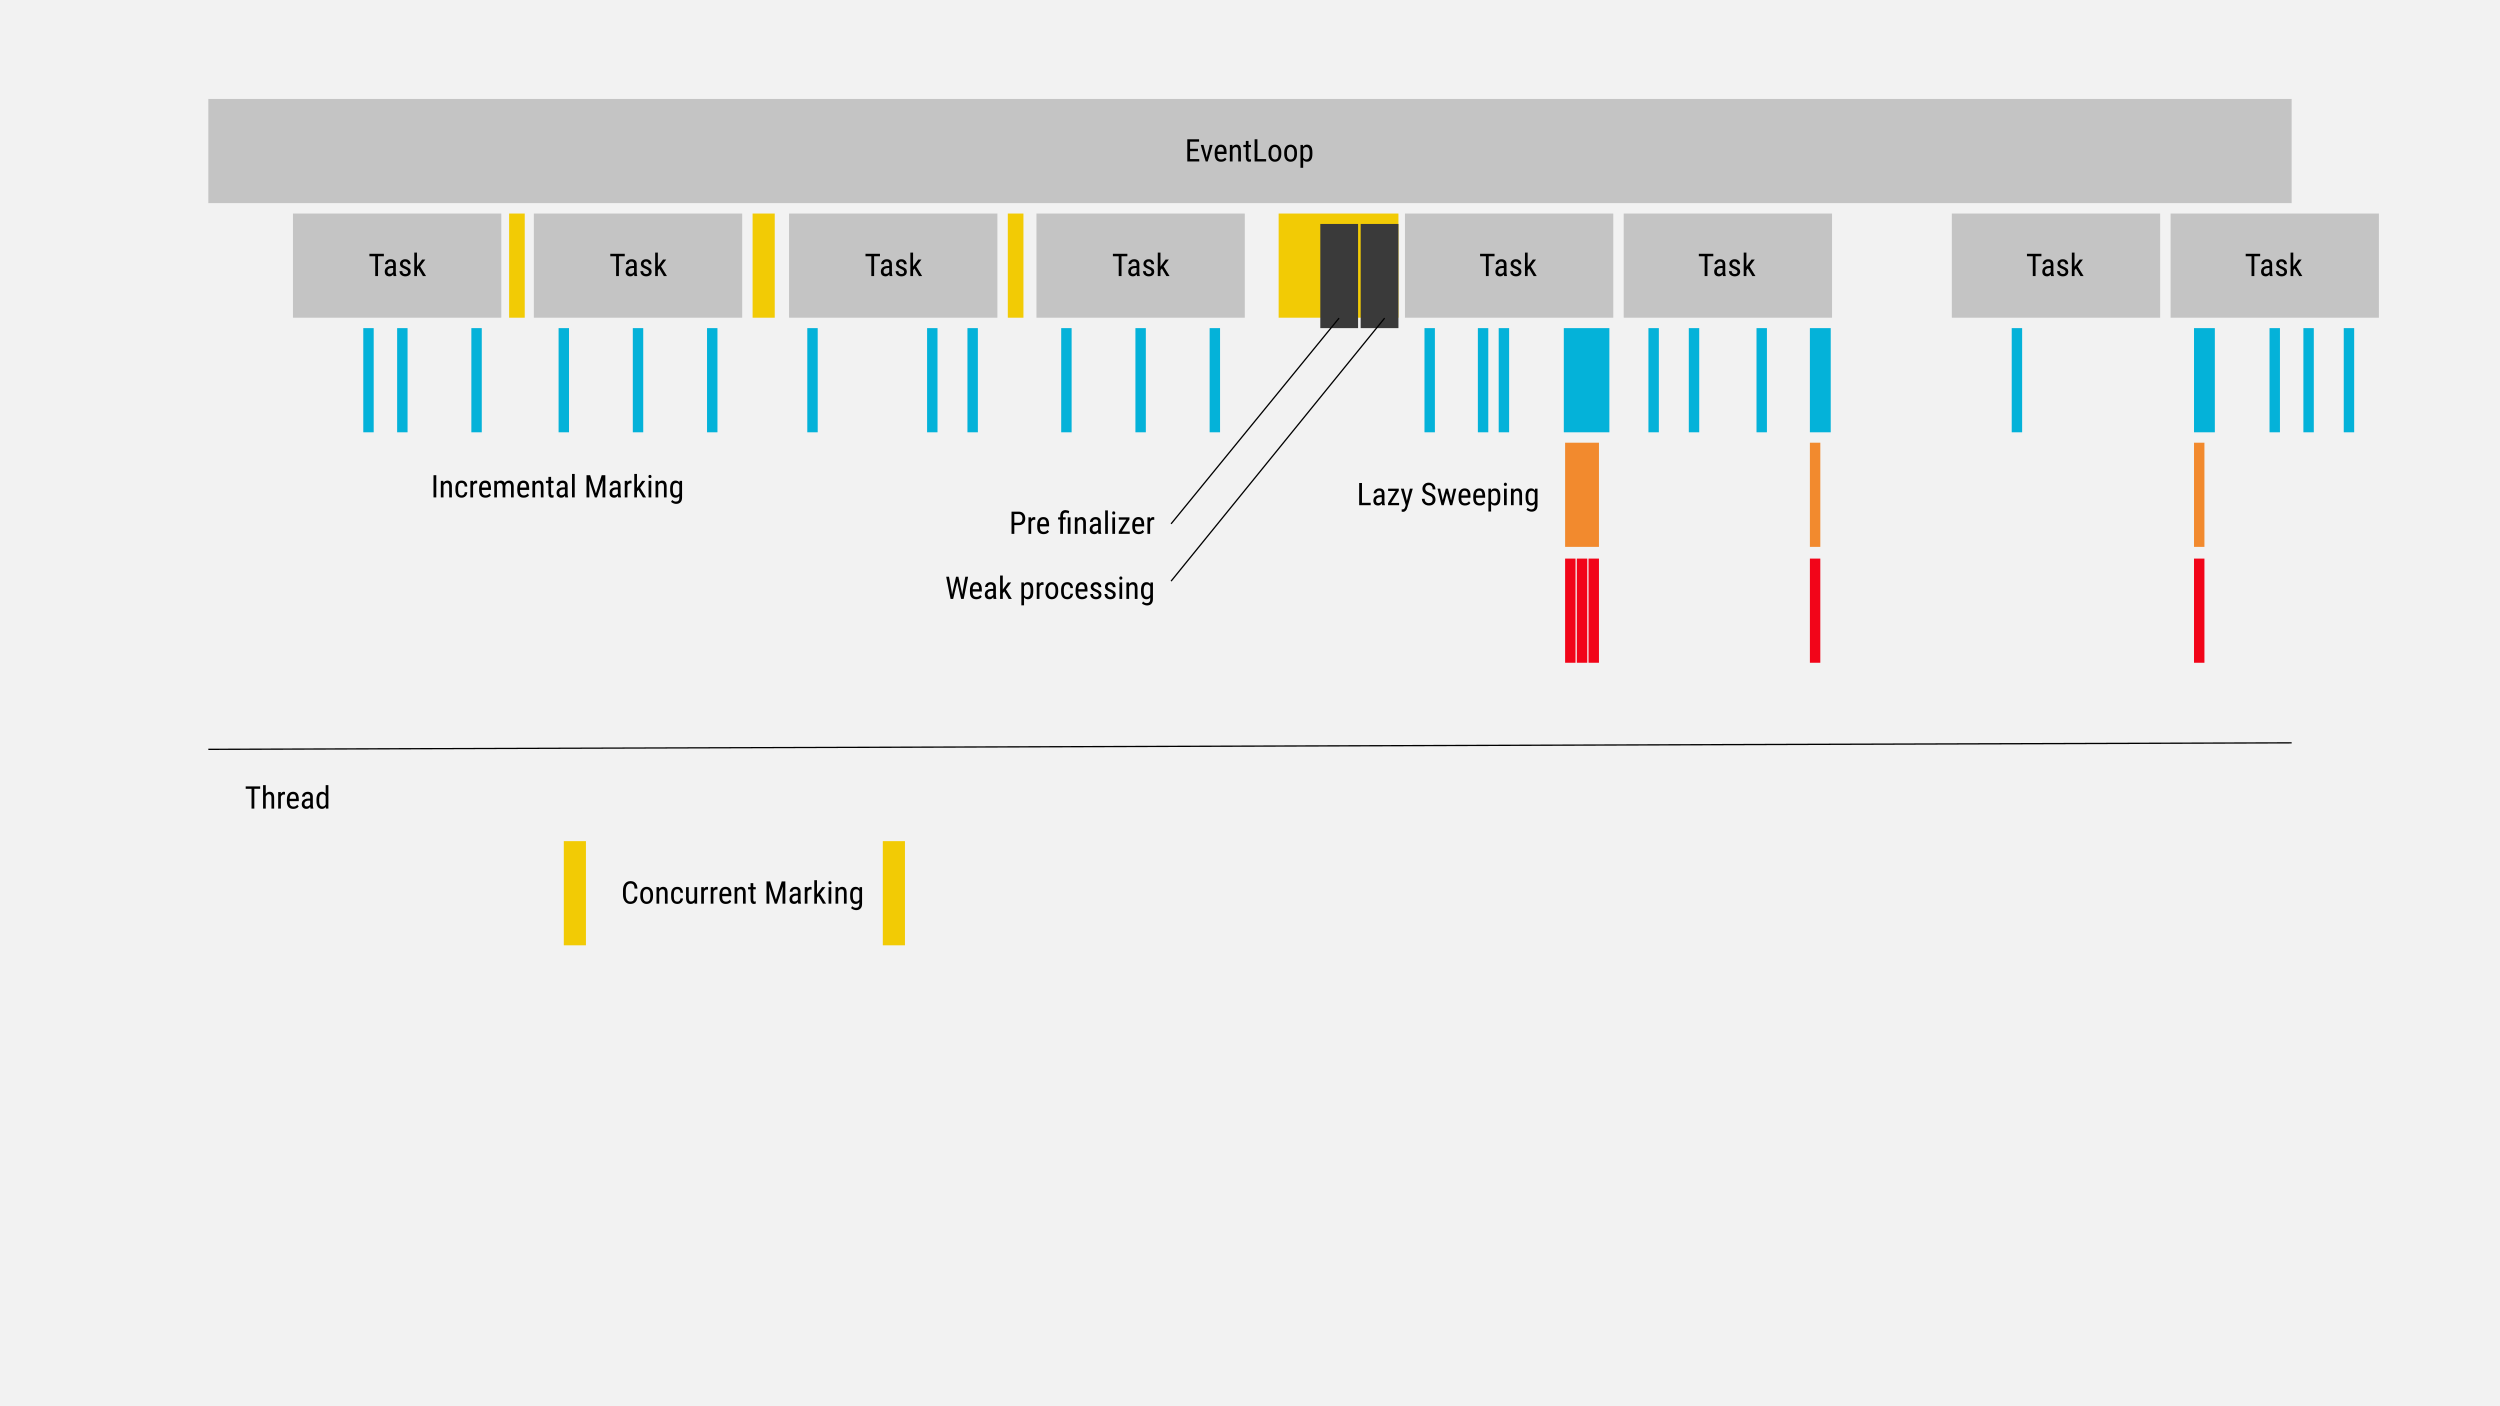 <svg width="1920" height="1080" viewBox="0 0 1920 1080" fill="none" xmlns="http://www.w3.org/2000/svg">
<rect width="1920" height="1080" fill="#F2F2F2"/>
<rect x="160" y="76" width="1600" height="80" fill="#C4C4C4"/>
<rect x="606" y="164" width="160" height="80" fill="#C4C4C4"/>
<rect x="225" y="164" width="160" height="80" fill="#C4C4C4"/>
<rect x="620" y="252" width="8" height="80" fill="#04B2D9"/>
<rect x="1202" y="429" width="8" height="80" fill="#F20519"/>
<rect x="815" y="252" width="8" height="80" fill="#04B2D9"/>
<rect x="429" y="252" width="8" height="80" fill="#04B2D9"/>
<rect x="279" y="252" width="8" height="80" fill="#04B2D9"/>
<rect x="1390" y="340" width="8" height="80" fill="#F28A2E"/>
<rect x="1685" y="340" width="8" height="80" fill="#F28A2E"/>
<rect x="1202" y="340" width="26" height="80" fill="#F28A2E"/>
<rect x="982" y="164" width="92" height="80" fill="#F2CB05"/>
<rect x="1014" y="172" width="29" height="80" fill="#3A3A3A"/>
<rect x="1045" y="172" width="29" height="80" fill="#3A3A3A"/>
<rect x="774" y="164" width="12" height="80" fill="#F2CB05"/>
<rect x="391" y="164" width="12" height="80" fill="#F2CB05"/>
<rect x="578" y="164" width="17" height="80" fill="#F2CB05"/>
<rect x="433" y="646" width="17" height="80" fill="#F2CB05"/>
<rect x="678" y="646" width="17" height="80" fill="#F2CB05"/>
<rect x="305" y="252" width="8" height="80" fill="#04B2D9"/>
<rect x="872" y="252" width="8" height="80" fill="#04B2D9"/>
<rect x="486" y="252" width="8" height="80" fill="#04B2D9"/>
<rect x="712" y="252" width="8" height="80" fill="#04B2D9"/>
<rect x="1211" y="429" width="8" height="80" fill="#F20519"/>
<rect x="1220" y="429" width="8" height="80" fill="#F20519"/>
<rect x="1390" y="429" width="8" height="80" fill="#F20519"/>
<rect x="1685" y="429" width="8" height="80" fill="#F20519"/>
<rect x="743" y="252" width="8" height="80" fill="#04B2D9"/>
<rect x="362" y="252" width="8" height="80" fill="#04B2D9"/>
<rect x="929" y="252" width="8" height="80" fill="#04B2D9"/>
<rect x="543" y="252" width="8" height="80" fill="#04B2D9"/>
<rect x="796" y="164" width="160" height="80" fill="#C4C4C4"/>
<rect x="410" y="164" width="160" height="80" fill="#C4C4C4"/>
<path d="M920.02 116.113H913.984V122.16H921.016V124H911.84V106.938H920.898V108.789H913.984V114.273H920.02V116.113ZM926.77 120.848L929.172 111.32H931.281L927.52 124H925.973L922.164 111.32H924.273L926.77 120.848ZM937.809 124.234C936.23 124.234 935.02 123.766 934.176 122.828C933.332 121.883 932.902 120.5 932.887 118.68V117.145C932.887 115.254 933.297 113.773 934.117 112.703C934.945 111.625 936.098 111.086 937.574 111.086C939.059 111.086 940.168 111.559 940.902 112.504C941.637 113.449 942.012 114.922 942.027 116.922V118.281H934.949V118.574C934.949 119.934 935.203 120.922 935.711 121.539C936.227 122.156 936.965 122.465 937.926 122.465C938.535 122.465 939.07 122.352 939.531 122.125C940 121.891 940.438 121.523 940.844 121.023L941.922 122.336C941.023 123.602 939.652 124.234 937.809 124.234ZM937.574 112.867C936.715 112.867 936.078 113.164 935.664 113.758C935.25 114.344 935.016 115.258 934.961 116.5H939.953V116.219C939.898 115.016 939.68 114.156 939.297 113.641C938.922 113.125 938.348 112.867 937.574 112.867ZM946.48 111.32L946.539 112.691C947.344 111.621 948.371 111.086 949.621 111.086C951.863 111.086 953 112.582 953.031 115.574V124H950.969V115.668C950.969 114.676 950.801 113.973 950.465 113.559C950.137 113.137 949.641 112.926 948.977 112.926C948.461 112.926 947.996 113.098 947.582 113.441C947.176 113.785 946.848 114.234 946.598 114.789V124H944.523V111.32H946.48ZM958.867 108.25V111.32H960.777V112.996H958.867V120.859C958.867 121.359 958.949 121.738 959.113 121.996C959.277 122.254 959.559 122.383 959.957 122.383C960.23 122.383 960.508 122.336 960.789 122.242L960.766 124C960.297 124.156 959.816 124.234 959.324 124.234C958.504 124.234 957.879 123.941 957.449 123.355C957.02 122.77 956.805 121.941 956.805 120.871V112.996H954.871V111.32H956.805V108.25H958.867ZM965.699 122.16H972.391V124H963.543V106.938H965.699V122.16ZM974.23 117.074C974.23 115.23 974.676 113.773 975.566 112.703C976.465 111.625 977.648 111.086 979.117 111.086C980.586 111.086 981.766 111.609 982.656 112.656C983.555 113.703 984.016 115.129 984.039 116.934V118.27C984.039 120.105 983.594 121.559 982.703 122.629C981.812 123.699 980.625 124.234 979.141 124.234C977.672 124.234 976.492 123.715 975.602 122.676C974.719 121.637 974.262 120.23 974.23 118.457V117.074ZM976.305 118.27C976.305 119.574 976.559 120.602 977.066 121.352C977.582 122.094 978.273 122.465 979.141 122.465C980.969 122.465 981.91 121.145 981.965 118.504V117.074C981.965 115.777 981.707 114.754 981.191 114.004C980.676 113.246 979.984 112.867 979.117 112.867C978.266 112.867 977.582 113.246 977.066 114.004C976.559 114.754 976.305 115.773 976.305 117.062V118.27ZM986.277 117.074C986.277 115.23 986.723 113.773 987.613 112.703C988.512 111.625 989.695 111.086 991.164 111.086C992.633 111.086 993.812 111.609 994.703 112.656C995.602 113.703 996.062 115.129 996.086 116.934V118.27C996.086 120.105 995.641 121.559 994.75 122.629C993.859 123.699 992.672 124.234 991.188 124.234C989.719 124.234 988.539 123.715 987.648 122.676C986.766 121.637 986.309 120.23 986.277 118.457V117.074ZM988.352 118.27C988.352 119.574 988.605 120.602 989.113 121.352C989.629 122.094 990.32 122.465 991.188 122.465C993.016 122.465 993.957 121.145 994.012 118.504V117.074C994.012 115.777 993.754 114.754 993.238 114.004C992.723 113.246 992.031 112.867 991.164 112.867C990.312 112.867 989.629 113.246 989.113 114.004C988.605 114.754 988.352 115.773 988.352 117.062V118.27ZM1007.92 118.27C1007.92 120.277 1007.56 121.773 1006.83 122.758C1006.11 123.742 1005.09 124.234 1003.77 124.234C1002.5 124.234 1001.52 123.754 1000.83 122.793V128.875H998.77V111.32H1000.64L1000.75 112.727C1001.45 111.633 1002.44 111.086 1003.74 111.086C1005.13 111.086 1006.17 111.57 1006.86 112.539C1007.54 113.508 1007.9 114.957 1007.92 116.887V118.27ZM1005.86 117.086C1005.86 115.664 1005.64 114.617 1005.2 113.945C1004.77 113.266 1004.06 112.926 1003.09 112.926C1002.1 112.926 1001.35 113.422 1000.83 114.414V121.012C1001.34 121.98 1002.1 122.465 1003.12 122.465C1004.05 122.465 1004.74 122.129 1005.18 121.457C1005.62 120.777 1005.85 119.742 1005.86 118.352V117.086Z" fill="black"/>
<path d="M675.812 196.789H671.324V212H669.18V196.789H664.703V194.938H675.812V196.789ZM683.23 212C683.105 211.727 683.016 211.266 682.961 210.617C682.227 211.695 681.289 212.234 680.148 212.234C679 212.234 678.102 211.914 677.453 211.273C676.812 210.625 676.492 209.715 676.492 208.543C676.492 207.254 676.93 206.23 677.805 205.473C678.68 204.715 679.879 204.328 681.402 204.312H682.926V202.965C682.926 202.207 682.758 201.668 682.422 201.348C682.086 201.027 681.574 200.867 680.887 200.867C680.262 200.867 679.754 201.055 679.363 201.43C678.973 201.797 678.777 202.266 678.777 202.836H676.703C676.703 202.188 676.895 201.57 677.277 200.984C677.66 200.391 678.176 199.926 678.824 199.59C679.473 199.254 680.195 199.086 680.992 199.086C682.289 199.086 683.273 199.41 683.945 200.059C684.625 200.699 684.973 201.637 684.988 202.871V209.27C684.996 210.246 685.129 211.094 685.387 211.812V212H683.23ZM680.465 210.348C680.973 210.348 681.457 210.207 681.918 209.926C682.379 209.645 682.715 209.293 682.926 208.871V205.848H681.754C680.77 205.863 679.992 206.086 679.422 206.516C678.852 206.938 678.566 207.531 678.566 208.297C678.566 209.016 678.711 209.539 679 209.867C679.289 210.188 679.777 210.348 680.465 210.348ZM694.375 208.754C694.375 208.309 694.207 207.926 693.871 207.605C693.535 207.285 692.887 206.91 691.926 206.48C690.809 206.02 690.02 205.625 689.559 205.297C689.105 204.969 688.766 204.598 688.539 204.184C688.312 203.762 688.199 203.262 688.199 202.684C688.199 201.652 688.574 200.797 689.324 200.117C690.082 199.43 691.047 199.086 692.219 199.086C693.453 199.086 694.445 199.445 695.195 200.164C695.945 200.883 696.32 201.805 696.32 202.93H694.258C694.258 202.359 694.066 201.875 693.684 201.477C693.301 201.07 692.812 200.867 692.219 200.867C691.609 200.867 691.129 201.027 690.777 201.348C690.434 201.66 690.262 202.082 690.262 202.613C690.262 203.035 690.387 203.375 690.637 203.633C690.895 203.891 691.508 204.23 692.477 204.652C694.016 205.254 695.062 205.844 695.617 206.422C696.172 206.992 696.449 207.719 696.449 208.602C696.449 209.703 696.07 210.586 695.312 211.25C694.555 211.906 693.539 212.234 692.266 212.234C690.945 212.234 689.875 211.855 689.055 211.098C688.234 210.34 687.824 209.379 687.824 208.215H689.91C689.934 208.918 690.148 209.469 690.555 209.867C690.961 210.266 691.531 210.465 692.266 210.465C692.953 210.465 693.477 210.312 693.836 210.008C694.195 209.695 694.375 209.277 694.375 208.754ZM702.344 206.199L701.242 207.465V212H699.168V194H701.242V204.77L705.191 199.32H707.676L703.645 204.617L708.203 212H705.789L702.344 206.199Z" fill="black"/>
<path d="M294.812 196.789H290.324V212H288.18V196.789H283.703V194.938H294.812V196.789ZM302.23 212C302.105 211.727 302.016 211.266 301.961 210.617C301.227 211.695 300.289 212.234 299.148 212.234C298 212.234 297.102 211.914 296.453 211.273C295.812 210.625 295.492 209.715 295.492 208.543C295.492 207.254 295.93 206.23 296.805 205.473C297.68 204.715 298.879 204.328 300.402 204.312H301.926V202.965C301.926 202.207 301.758 201.668 301.422 201.348C301.086 201.027 300.574 200.867 299.887 200.867C299.262 200.867 298.754 201.055 298.363 201.43C297.973 201.797 297.777 202.266 297.777 202.836H295.703C295.703 202.188 295.895 201.57 296.277 200.984C296.66 200.391 297.176 199.926 297.824 199.59C298.473 199.254 299.195 199.086 299.992 199.086C301.289 199.086 302.273 199.41 302.945 200.059C303.625 200.699 303.973 201.637 303.988 202.871V209.27C303.996 210.246 304.129 211.094 304.387 211.812V212H302.23ZM299.465 210.348C299.973 210.348 300.457 210.207 300.918 209.926C301.379 209.645 301.715 209.293 301.926 208.871V205.848H300.754C299.77 205.863 298.992 206.086 298.422 206.516C297.852 206.938 297.566 207.531 297.566 208.297C297.566 209.016 297.711 209.539 298 209.867C298.289 210.188 298.777 210.348 299.465 210.348ZM313.375 208.754C313.375 208.309 313.207 207.926 312.871 207.605C312.535 207.285 311.887 206.91 310.926 206.48C309.809 206.02 309.02 205.625 308.559 205.297C308.105 204.969 307.766 204.598 307.539 204.184C307.312 203.762 307.199 203.262 307.199 202.684C307.199 201.652 307.574 200.797 308.324 200.117C309.082 199.43 310.047 199.086 311.219 199.086C312.453 199.086 313.445 199.445 314.195 200.164C314.945 200.883 315.32 201.805 315.32 202.93H313.258C313.258 202.359 313.066 201.875 312.684 201.477C312.301 201.07 311.812 200.867 311.219 200.867C310.609 200.867 310.129 201.027 309.777 201.348C309.434 201.66 309.262 202.082 309.262 202.613C309.262 203.035 309.387 203.375 309.637 203.633C309.895 203.891 310.508 204.23 311.477 204.652C313.016 205.254 314.062 205.844 314.617 206.422C315.172 206.992 315.449 207.719 315.449 208.602C315.449 209.703 315.07 210.586 314.312 211.25C313.555 211.906 312.539 212.234 311.266 212.234C309.945 212.234 308.875 211.855 308.055 211.098C307.234 210.34 306.824 209.379 306.824 208.215H308.91C308.934 208.918 309.148 209.469 309.555 209.867C309.961 210.266 310.531 210.465 311.266 210.465C311.953 210.465 312.477 210.312 312.836 210.008C313.195 209.695 313.375 209.277 313.375 208.754ZM321.344 206.199L320.242 207.465V212H318.168V194H320.242V204.77L324.191 199.32H326.676L322.645 204.617L327.203 212H324.789L321.344 206.199Z" fill="black"/>
<path d="M865.812 196.789H861.324V212H859.18V196.789H854.703V194.938H865.812V196.789ZM873.23 212C873.105 211.727 873.016 211.266 872.961 210.617C872.227 211.695 871.289 212.234 870.148 212.234C869 212.234 868.102 211.914 867.453 211.273C866.812 210.625 866.492 209.715 866.492 208.543C866.492 207.254 866.93 206.23 867.805 205.473C868.68 204.715 869.879 204.328 871.402 204.312H872.926V202.965C872.926 202.207 872.758 201.668 872.422 201.348C872.086 201.027 871.574 200.867 870.887 200.867C870.262 200.867 869.754 201.055 869.363 201.43C868.973 201.797 868.777 202.266 868.777 202.836H866.703C866.703 202.188 866.895 201.57 867.277 200.984C867.66 200.391 868.176 199.926 868.824 199.59C869.473 199.254 870.195 199.086 870.992 199.086C872.289 199.086 873.273 199.41 873.945 200.059C874.625 200.699 874.973 201.637 874.988 202.871V209.27C874.996 210.246 875.129 211.094 875.387 211.812V212H873.23ZM870.465 210.348C870.973 210.348 871.457 210.207 871.918 209.926C872.379 209.645 872.715 209.293 872.926 208.871V205.848H871.754C870.77 205.863 869.992 206.086 869.422 206.516C868.852 206.938 868.566 207.531 868.566 208.297C868.566 209.016 868.711 209.539 869 209.867C869.289 210.188 869.777 210.348 870.465 210.348ZM884.375 208.754C884.375 208.309 884.207 207.926 883.871 207.605C883.535 207.285 882.887 206.91 881.926 206.48C880.809 206.02 880.02 205.625 879.559 205.297C879.105 204.969 878.766 204.598 878.539 204.184C878.312 203.762 878.199 203.262 878.199 202.684C878.199 201.652 878.574 200.797 879.324 200.117C880.082 199.43 881.047 199.086 882.219 199.086C883.453 199.086 884.445 199.445 885.195 200.164C885.945 200.883 886.32 201.805 886.32 202.93H884.258C884.258 202.359 884.066 201.875 883.684 201.477C883.301 201.07 882.812 200.867 882.219 200.867C881.609 200.867 881.129 201.027 880.777 201.348C880.434 201.66 880.262 202.082 880.262 202.613C880.262 203.035 880.387 203.375 880.637 203.633C880.895 203.891 881.508 204.23 882.477 204.652C884.016 205.254 885.062 205.844 885.617 206.422C886.172 206.992 886.449 207.719 886.449 208.602C886.449 209.703 886.07 210.586 885.312 211.25C884.555 211.906 883.539 212.234 882.266 212.234C880.945 212.234 879.875 211.855 879.055 211.098C878.234 210.34 877.824 209.379 877.824 208.215H879.91C879.934 208.918 880.148 209.469 880.555 209.867C880.961 210.266 881.531 210.465 882.266 210.465C882.953 210.465 883.477 210.312 883.836 210.008C884.195 209.695 884.375 209.277 884.375 208.754ZM892.344 206.199L891.242 207.465V212H889.168V194H891.242V204.77L895.191 199.32H897.676L893.645 204.617L898.203 212H895.789L892.344 206.199Z" fill="black"/>
<path d="M479.812 196.789H475.324V212H473.18V196.789H468.703V194.938H479.812V196.789ZM487.23 212C487.105 211.727 487.016 211.266 486.961 210.617C486.227 211.695 485.289 212.234 484.148 212.234C483 212.234 482.102 211.914 481.453 211.273C480.812 210.625 480.492 209.715 480.492 208.543C480.492 207.254 480.93 206.23 481.805 205.473C482.68 204.715 483.879 204.328 485.402 204.312H486.926V202.965C486.926 202.207 486.758 201.668 486.422 201.348C486.086 201.027 485.574 200.867 484.887 200.867C484.262 200.867 483.754 201.055 483.363 201.43C482.973 201.797 482.777 202.266 482.777 202.836H480.703C480.703 202.188 480.895 201.57 481.277 200.984C481.66 200.391 482.176 199.926 482.824 199.59C483.473 199.254 484.195 199.086 484.992 199.086C486.289 199.086 487.273 199.41 487.945 200.059C488.625 200.699 488.973 201.637 488.988 202.871V209.27C488.996 210.246 489.129 211.094 489.387 211.812V212H487.23ZM484.465 210.348C484.973 210.348 485.457 210.207 485.918 209.926C486.379 209.645 486.715 209.293 486.926 208.871V205.848H485.754C484.77 205.863 483.992 206.086 483.422 206.516C482.852 206.938 482.566 207.531 482.566 208.297C482.566 209.016 482.711 209.539 483 209.867C483.289 210.188 483.777 210.348 484.465 210.348ZM498.375 208.754C498.375 208.309 498.207 207.926 497.871 207.605C497.535 207.285 496.887 206.91 495.926 206.48C494.809 206.02 494.02 205.625 493.559 205.297C493.105 204.969 492.766 204.598 492.539 204.184C492.312 203.762 492.199 203.262 492.199 202.684C492.199 201.652 492.574 200.797 493.324 200.117C494.082 199.43 495.047 199.086 496.219 199.086C497.453 199.086 498.445 199.445 499.195 200.164C499.945 200.883 500.32 201.805 500.32 202.93H498.258C498.258 202.359 498.066 201.875 497.684 201.477C497.301 201.07 496.812 200.867 496.219 200.867C495.609 200.867 495.129 201.027 494.777 201.348C494.434 201.66 494.262 202.082 494.262 202.613C494.262 203.035 494.387 203.375 494.637 203.633C494.895 203.891 495.508 204.23 496.477 204.652C498.016 205.254 499.062 205.844 499.617 206.422C500.172 206.992 500.449 207.719 500.449 208.602C500.449 209.703 500.07 210.586 499.312 211.25C498.555 211.906 497.539 212.234 496.266 212.234C494.945 212.234 493.875 211.855 493.055 211.098C492.234 210.34 491.824 209.379 491.824 208.215H493.91C493.934 208.918 494.148 209.469 494.555 209.867C494.961 210.266 495.531 210.465 496.266 210.465C496.953 210.465 497.477 210.312 497.836 210.008C498.195 209.695 498.375 209.277 498.375 208.754ZM506.344 206.199L505.242 207.465V212H503.168V194H505.242V204.77L509.191 199.32H511.676L507.645 204.617L512.203 212H509.789L506.344 206.199Z" fill="black"/>
<path d="M1046 386.16H1052.69V388H1043.84V370.938H1046V386.16ZM1061.49 388C1061.36 387.727 1061.27 387.266 1061.22 386.617C1060.48 387.695 1059.55 388.234 1058.41 388.234C1057.26 388.234 1056.36 387.914 1055.71 387.273C1055.07 386.625 1054.75 385.715 1054.75 384.543C1054.75 383.254 1055.19 382.23 1056.06 381.473C1056.94 380.715 1058.14 380.328 1059.66 380.312H1061.18V378.965C1061.18 378.207 1061.02 377.668 1060.68 377.348C1060.34 377.027 1059.83 376.867 1059.14 376.867C1058.52 376.867 1058.01 377.055 1057.62 377.43C1057.23 377.797 1057.04 378.266 1057.04 378.836H1054.96C1054.96 378.188 1055.15 377.57 1055.54 376.984C1055.92 376.391 1056.43 375.926 1057.08 375.59C1057.73 375.254 1058.45 375.086 1059.25 375.086C1060.55 375.086 1061.53 375.41 1062.2 376.059C1062.88 376.699 1063.23 377.637 1063.25 378.871V385.27C1063.25 386.246 1063.39 387.094 1063.64 387.812V388H1061.49ZM1058.72 386.348C1059.23 386.348 1059.71 386.207 1060.18 385.926C1060.64 385.645 1060.97 385.293 1061.18 384.871V381.848H1060.01C1059.03 381.863 1058.25 382.086 1057.68 382.516C1057.11 382.938 1056.82 383.531 1056.82 384.297C1056.82 385.016 1056.97 385.539 1057.26 385.867C1057.55 386.188 1058.04 386.348 1058.72 386.348ZM1068.39 386.23H1074.51V388H1066.02V386.406L1071.84 377.113H1066.07V375.32H1074.27V376.855L1068.39 386.23ZM1080.48 384.555L1082.79 375.32H1085L1080.85 389.793C1080.54 390.879 1080.09 391.703 1079.52 392.266C1078.95 392.836 1078.3 393.121 1077.58 393.121C1077.3 393.121 1076.94 393.059 1076.5 392.934V391.176L1076.96 391.223C1077.56 391.223 1078.03 391.078 1078.36 390.789C1078.71 390.508 1078.98 390.016 1079.2 389.312L1079.61 387.895L1075.88 375.32H1078.14L1080.48 384.555ZM1100.28 383.688C1100.28 382.836 1100.05 382.184 1099.59 381.73C1099.12 381.277 1098.29 380.836 1097.09 380.406C1095.89 379.977 1094.96 379.527 1094.32 379.059C1093.69 378.582 1093.21 378.043 1092.89 377.441C1092.58 376.832 1092.43 376.137 1092.43 375.355C1092.43 374.004 1092.88 372.891 1093.77 372.016C1094.68 371.141 1095.86 370.703 1097.32 370.703C1098.32 370.703 1099.21 370.93 1100 371.383C1100.78 371.828 1101.38 372.449 1101.8 373.246C1102.22 374.043 1102.43 374.918 1102.43 375.871H1100.28C1100.28 374.816 1100.02 374 1099.52 373.422C1099.01 372.844 1098.28 372.555 1097.32 372.555C1096.46 372.555 1095.79 372.797 1095.31 373.281C1094.83 373.766 1094.59 374.445 1094.59 375.32C1094.59 376.039 1094.85 376.641 1095.37 377.125C1095.88 377.609 1096.68 378.043 1097.76 378.426C1099.44 378.98 1100.64 379.664 1101.36 380.477C1102.08 381.289 1102.45 382.352 1102.45 383.664C1102.45 385.047 1102 386.156 1101.1 386.992C1100.2 387.82 1098.98 388.234 1097.43 388.234C1096.44 388.234 1095.52 388.02 1094.68 387.59C1093.84 387.152 1093.18 386.543 1092.7 385.762C1092.22 384.973 1091.98 384.07 1091.98 383.055H1094.14C1094.14 384.109 1094.43 384.93 1095.02 385.516C1095.61 386.102 1096.41 386.395 1097.43 386.395C1098.38 386.395 1099.09 386.152 1099.56 385.668C1100.04 385.184 1100.28 384.523 1100.28 383.688ZM1114.43 384.355L1116.36 375.32H1118.41L1115.3 388H1113.65L1111.18 378.93L1108.76 388H1107.1L1104.02 375.32H1106.05L1108.02 384.133L1110.38 375.32H1112.02L1114.43 384.355ZM1125.12 388.234C1123.54 388.234 1122.33 387.766 1121.49 386.828C1120.64 385.883 1120.21 384.5 1120.2 382.68V381.145C1120.2 379.254 1120.61 377.773 1121.43 376.703C1122.26 375.625 1123.41 375.086 1124.89 375.086C1126.37 375.086 1127.48 375.559 1128.21 376.504C1128.95 377.449 1129.32 378.922 1129.34 380.922V382.281H1122.26V382.574C1122.26 383.934 1122.52 384.922 1123.02 385.539C1123.54 386.156 1124.28 386.465 1125.24 386.465C1125.85 386.465 1126.38 386.352 1126.84 386.125C1127.31 385.891 1127.75 385.523 1128.16 385.023L1129.23 386.336C1128.34 387.602 1126.96 388.234 1125.12 388.234ZM1124.89 376.867C1124.03 376.867 1123.39 377.164 1122.98 377.758C1122.56 378.344 1122.33 379.258 1122.27 380.5H1127.27V380.219C1127.21 379.016 1126.99 378.156 1126.61 377.641C1126.23 377.125 1125.66 376.867 1124.89 376.867ZM1136.37 388.234C1134.79 388.234 1133.58 387.766 1132.74 386.828C1131.89 385.883 1131.46 384.5 1131.45 382.68V381.145C1131.45 379.254 1131.86 377.773 1132.68 376.703C1133.51 375.625 1134.66 375.086 1136.14 375.086C1137.62 375.086 1138.73 375.559 1139.46 376.504C1140.2 377.449 1140.57 378.922 1140.59 380.922V382.281H1133.51V382.574C1133.51 383.934 1133.77 384.922 1134.27 385.539C1134.79 386.156 1135.53 386.465 1136.49 386.465C1137.1 386.465 1137.63 386.352 1138.09 386.125C1138.56 385.891 1139 385.523 1139.41 385.023L1140.48 386.336C1139.59 387.602 1138.21 388.234 1136.37 388.234ZM1136.14 376.867C1135.28 376.867 1134.64 377.164 1134.23 377.758C1133.81 378.344 1133.58 379.258 1133.52 380.5H1138.52V380.219C1138.46 379.016 1138.24 378.156 1137.86 377.641C1137.48 377.125 1136.91 376.867 1136.14 376.867ZM1152.25 382.27C1152.25 384.277 1151.89 385.773 1151.16 386.758C1150.44 387.742 1149.42 388.234 1148.1 388.234C1146.83 388.234 1145.85 387.754 1145.16 386.793V392.875H1143.1V375.32H1144.97L1145.08 376.727C1145.77 375.633 1146.77 375.086 1148.07 375.086C1149.46 375.086 1150.5 375.57 1151.18 376.539C1151.87 377.508 1152.23 378.957 1152.25 380.887V382.27ZM1150.19 381.086C1150.19 379.664 1149.97 378.617 1149.53 377.945C1149.09 377.266 1148.39 376.926 1147.42 376.926C1146.43 376.926 1145.68 377.422 1145.16 378.414V385.012C1145.67 385.98 1146.43 386.465 1147.45 386.465C1148.38 386.465 1149.07 386.129 1149.51 385.457C1149.95 384.777 1150.18 383.742 1150.19 382.352V381.086ZM1157.16 388H1155.09V375.32H1157.16V388ZM1157.32 371.957C1157.32 372.309 1157.23 372.602 1157.03 372.836C1156.84 373.07 1156.54 373.188 1156.14 373.188C1155.75 373.188 1155.46 373.07 1155.26 372.836C1155.07 372.602 1154.97 372.309 1154.97 371.957C1154.97 371.605 1155.07 371.309 1155.26 371.066C1155.46 370.824 1155.75 370.703 1156.14 370.703C1156.53 370.703 1156.82 370.828 1157.02 371.078C1157.22 371.32 1157.32 371.613 1157.32 371.957ZM1162.39 375.32L1162.45 376.691C1163.25 375.621 1164.28 375.086 1165.53 375.086C1167.77 375.086 1168.91 376.582 1168.94 379.574V388H1166.88V379.668C1166.88 378.676 1166.71 377.973 1166.37 377.559C1166.04 377.137 1165.55 376.926 1164.88 376.926C1164.37 376.926 1163.9 377.098 1163.49 377.441C1163.08 377.785 1162.75 378.234 1162.5 378.789V388H1160.43V375.32H1162.39ZM1171.64 381.086C1171.64 379.109 1172 377.617 1172.72 376.609C1173.44 375.594 1174.49 375.086 1175.88 375.086C1177.16 375.086 1178.14 375.637 1178.82 376.738L1178.92 375.32H1180.8V388.117C1180.8 389.688 1180.39 390.891 1179.59 391.727C1178.79 392.57 1177.66 392.992 1176.23 392.992C1175.6 392.992 1174.9 392.836 1174.12 392.523C1173.34 392.219 1172.76 391.84 1172.37 391.387L1173.21 389.957C1174.07 390.801 1175.02 391.223 1176.06 391.223C1177.79 391.223 1178.68 390.281 1178.72 388.398V386.746C1178.05 387.738 1177.1 388.234 1175.86 388.234C1174.55 388.234 1173.53 387.742 1172.79 386.758C1172.06 385.766 1171.68 384.344 1171.64 382.492V381.086ZM1173.72 382.27C1173.72 383.691 1173.93 384.738 1174.34 385.41C1174.76 386.074 1175.45 386.406 1176.4 386.406C1177.43 386.406 1178.21 385.879 1178.72 384.824V378.484C1178.18 377.445 1177.42 376.926 1176.43 376.926C1175.47 376.926 1174.79 377.262 1174.36 377.934C1173.94 378.598 1173.73 379.621 1173.72 381.004V382.27Z" fill="black"/>
<path d="M335.078 382H332.934V364.938H335.078V382ZM340.504 369.32L340.562 370.691C341.367 369.621 342.395 369.086 343.645 369.086C345.887 369.086 347.023 370.582 347.055 373.574V382H344.992V373.668C344.992 372.676 344.824 371.973 344.488 371.559C344.16 371.137 343.664 370.926 343 370.926C342.484 370.926 342.02 371.098 341.605 371.441C341.199 371.785 340.871 372.234 340.621 372.789V382H338.547V369.32H340.504ZM354.578 380.465C355.266 380.465 355.816 380.254 356.23 379.832C356.645 379.402 356.871 378.793 356.91 378.004H358.867C358.82 379.223 358.387 380.234 357.566 381.039C356.754 381.836 355.758 382.234 354.578 382.234C353.008 382.234 351.809 381.742 350.98 380.758C350.16 379.766 349.75 378.293 349.75 376.34V374.945C349.75 373.031 350.16 371.578 350.98 370.586C351.801 369.586 352.996 369.086 354.566 369.086C355.863 369.086 356.891 369.496 357.648 370.316C358.414 371.137 358.82 372.258 358.867 373.68H356.91C356.863 372.742 356.637 372.039 356.23 371.57C355.832 371.102 355.277 370.867 354.566 370.867C353.645 370.867 352.961 371.172 352.516 371.781C352.07 372.383 351.84 373.375 351.824 374.758V376.375C351.824 377.867 352.043 378.922 352.48 379.539C352.926 380.156 353.625 380.465 354.578 380.465ZM366.496 371.266C366.207 371.211 365.895 371.184 365.559 371.184C364.496 371.184 363.754 371.766 363.332 372.93V382H361.258V369.32H363.273L363.309 370.609C363.863 369.594 364.648 369.086 365.664 369.086C365.992 369.086 366.266 369.141 366.484 369.25L366.496 371.266ZM372.871 382.234C371.293 382.234 370.082 381.766 369.238 380.828C368.395 379.883 367.965 378.5 367.949 376.68V375.145C367.949 373.254 368.359 371.773 369.18 370.703C370.008 369.625 371.16 369.086 372.637 369.086C374.121 369.086 375.23 369.559 375.965 370.504C376.699 371.449 377.074 372.922 377.09 374.922V376.281H370.012V376.574C370.012 377.934 370.266 378.922 370.773 379.539C371.289 380.156 372.027 380.465 372.988 380.465C373.598 380.465 374.133 380.352 374.594 380.125C375.062 379.891 375.5 379.523 375.906 379.023L376.984 380.336C376.086 381.602 374.715 382.234 372.871 382.234ZM372.637 370.867C371.777 370.867 371.141 371.164 370.727 371.758C370.312 372.344 370.078 373.258 370.023 374.5H375.016V374.219C374.961 373.016 374.742 372.156 374.359 371.641C373.984 371.125 373.41 370.867 372.637 370.867ZM381.543 369.32L381.59 370.492C382.363 369.555 383.383 369.086 384.648 369.086C386.062 369.086 387.051 369.699 387.613 370.926C388.41 369.699 389.52 369.086 390.941 369.086C393.277 369.086 394.473 370.543 394.527 373.457V382H392.465V373.656C392.465 372.734 392.301 372.051 391.973 371.605C391.645 371.152 391.09 370.926 390.309 370.926C389.684 370.926 389.176 371.168 388.785 371.652C388.395 372.137 388.168 372.754 388.105 373.504V382H386.02V373.562C385.996 371.805 385.281 370.926 383.875 370.926C382.828 370.926 382.09 371.449 381.66 372.496V382H379.598V369.32H381.543ZM402.191 382.234C400.613 382.234 399.402 381.766 398.559 380.828C397.715 379.883 397.285 378.5 397.27 376.68V375.145C397.27 373.254 397.68 371.773 398.5 370.703C399.328 369.625 400.48 369.086 401.957 369.086C403.441 369.086 404.551 369.559 405.285 370.504C406.02 371.449 406.395 372.922 406.41 374.922V376.281H399.332V376.574C399.332 377.934 399.586 378.922 400.094 379.539C400.609 380.156 401.348 380.465 402.309 380.465C402.918 380.465 403.453 380.352 403.914 380.125C404.383 379.891 404.82 379.523 405.227 379.023L406.305 380.336C405.406 381.602 404.035 382.234 402.191 382.234ZM401.957 370.867C401.098 370.867 400.461 371.164 400.047 371.758C399.633 372.344 399.398 373.258 399.344 374.5H404.336V374.219C404.281 373.016 404.062 372.156 403.68 371.641C403.305 371.125 402.73 370.867 401.957 370.867ZM410.863 369.32L410.922 370.691C411.727 369.621 412.754 369.086 414.004 369.086C416.246 369.086 417.383 370.582 417.414 373.574V382H415.352V373.668C415.352 372.676 415.184 371.973 414.848 371.559C414.52 371.137 414.023 370.926 413.359 370.926C412.844 370.926 412.379 371.098 411.965 371.441C411.559 371.785 411.23 372.234 410.98 372.789V382H408.906V369.32H410.863ZM423.25 366.25V369.32H425.16V370.996H423.25V378.859C423.25 379.359 423.332 379.738 423.496 379.996C423.66 380.254 423.941 380.383 424.34 380.383C424.613 380.383 424.891 380.336 425.172 380.242L425.148 382C424.68 382.156 424.199 382.234 423.707 382.234C422.887 382.234 422.262 381.941 421.832 381.355C421.402 380.77 421.188 379.941 421.188 378.871V370.996H419.254V369.32H421.188V366.25H423.25ZM434.16 382C434.035 381.727 433.945 381.266 433.891 380.617C433.156 381.695 432.219 382.234 431.078 382.234C429.93 382.234 429.031 381.914 428.383 381.273C427.742 380.625 427.422 379.715 427.422 378.543C427.422 377.254 427.859 376.23 428.734 375.473C429.609 374.715 430.809 374.328 432.332 374.312H433.855V372.965C433.855 372.207 433.688 371.668 433.352 371.348C433.016 371.027 432.504 370.867 431.816 370.867C431.191 370.867 430.684 371.055 430.293 371.43C429.902 371.797 429.707 372.266 429.707 372.836H427.633C427.633 372.188 427.824 371.57 428.207 370.984C428.59 370.391 429.105 369.926 429.754 369.59C430.402 369.254 431.125 369.086 431.922 369.086C433.219 369.086 434.203 369.41 434.875 370.059C435.555 370.699 435.902 371.637 435.918 372.871V379.27C435.926 380.246 436.059 381.094 436.316 381.812V382H434.16ZM431.395 380.348C431.902 380.348 432.387 380.207 432.848 379.926C433.309 379.645 433.645 379.293 433.855 378.871V375.848H432.684C431.699 375.863 430.922 376.086 430.352 376.516C429.781 376.938 429.496 377.531 429.496 378.297C429.496 379.016 429.641 379.539 429.93 379.867C430.219 380.188 430.707 380.348 431.395 380.348ZM441.379 382H439.305V364H441.379V382ZM453.215 364.938L457.668 378.859L462.121 364.938H464.887V382H462.742V375.355L462.941 368.699L458.477 382H456.836L452.395 368.746L452.594 375.355V382H450.449V364.938H453.215ZM474.824 382C474.699 381.727 474.609 381.266 474.555 380.617C473.82 381.695 472.883 382.234 471.742 382.234C470.594 382.234 469.695 381.914 469.047 381.273C468.406 380.625 468.086 379.715 468.086 378.543C468.086 377.254 468.523 376.23 469.398 375.473C470.273 374.715 471.473 374.328 472.996 374.312H474.52V372.965C474.52 372.207 474.352 371.668 474.016 371.348C473.68 371.027 473.168 370.867 472.48 370.867C471.855 370.867 471.348 371.055 470.957 371.43C470.566 371.797 470.371 372.266 470.371 372.836H468.297C468.297 372.188 468.488 371.57 468.871 370.984C469.254 370.391 469.77 369.926 470.418 369.59C471.066 369.254 471.789 369.086 472.586 369.086C473.883 369.086 474.867 369.41 475.539 370.059C476.219 370.699 476.566 371.637 476.582 372.871V379.27C476.59 380.246 476.723 381.094 476.98 381.812V382H474.824ZM472.059 380.348C472.566 380.348 473.051 380.207 473.512 379.926C473.973 379.645 474.309 379.293 474.52 378.871V375.848H473.348C472.363 375.863 471.586 376.086 471.016 376.516C470.445 376.938 470.16 377.531 470.16 378.297C470.16 379.016 470.305 379.539 470.594 379.867C470.883 380.188 471.371 380.348 472.059 380.348ZM485.043 371.266C484.754 371.211 484.441 371.184 484.105 371.184C483.043 371.184 482.301 371.766 481.879 372.93V382H479.805V369.32H481.82L481.855 370.609C482.41 369.594 483.195 369.086 484.211 369.086C484.539 369.086 484.812 369.141 485.031 369.25L485.043 371.266ZM490.305 376.199L489.203 377.465V382H487.129V364H489.203V374.77L493.152 369.32H495.637L491.605 374.617L496.164 382H493.75L490.305 376.199ZM500.184 382H498.109V369.32H500.184V382ZM500.348 365.957C500.348 366.309 500.25 366.602 500.055 366.836C499.859 367.07 499.562 367.188 499.164 367.188C498.773 367.188 498.48 367.07 498.285 366.836C498.09 366.602 497.992 366.309 497.992 365.957C497.992 365.605 498.09 365.309 498.285 365.066C498.48 364.824 498.773 364.703 499.164 364.703C499.555 364.703 499.848 364.828 500.043 365.078C500.246 365.32 500.348 365.613 500.348 365.957ZM505.41 369.32L505.469 370.691C506.273 369.621 507.301 369.086 508.551 369.086C510.793 369.086 511.93 370.582 511.961 373.574V382H509.898V373.668C509.898 372.676 509.73 371.973 509.395 371.559C509.066 371.137 508.57 370.926 507.906 370.926C507.391 370.926 506.926 371.098 506.512 371.441C506.105 371.785 505.777 372.234 505.527 372.789V382H503.453V369.32H505.41ZM514.668 375.086C514.668 373.109 515.027 371.617 515.746 370.609C516.465 369.594 517.516 369.086 518.898 369.086C520.188 369.086 521.168 369.637 521.84 370.738L521.945 369.32H523.82V382.117C523.82 383.688 523.418 384.891 522.613 385.727C521.809 386.57 520.688 386.992 519.25 386.992C518.625 386.992 517.922 386.836 517.141 386.523C516.367 386.219 515.785 385.84 515.395 385.387L516.238 383.957C517.098 384.801 518.047 385.223 519.086 385.223C520.812 385.223 521.699 384.281 521.746 382.398V380.746C521.074 381.738 520.121 382.234 518.887 382.234C517.574 382.234 516.551 381.742 515.816 380.758C515.082 379.766 514.699 378.344 514.668 376.492V375.086ZM516.742 376.27C516.742 377.691 516.949 378.738 517.363 379.41C517.785 380.074 518.473 380.406 519.426 380.406C520.457 380.406 521.23 379.879 521.746 378.824V372.484C521.207 371.445 520.441 370.926 519.449 370.926C518.496 370.926 517.809 371.262 517.387 371.934C516.965 372.598 516.75 373.621 516.742 375.004V376.27Z" fill="black"/>
<path d="M489.539 688.586C489.445 690.414 488.93 691.812 487.992 692.781C487.062 693.75 485.746 694.234 484.043 694.234C482.332 694.234 480.973 693.586 479.965 692.289C478.957 690.984 478.453 689.219 478.453 686.992V683.898C478.453 681.68 478.969 679.926 480 678.637C481.039 677.348 482.453 676.703 484.242 676.703C485.891 676.703 487.164 677.199 488.062 678.191C488.969 679.176 489.461 680.586 489.539 682.422H487.371C487.277 681.031 486.984 680.039 486.492 679.445C486 678.852 485.25 678.555 484.242 678.555C483.078 678.555 482.184 679.012 481.559 679.926C480.934 680.832 480.621 682.164 480.621 683.922V687.051C480.621 688.777 480.91 690.102 481.488 691.023C482.074 691.945 482.926 692.406 484.043 692.406C485.16 692.406 485.965 692.129 486.457 691.574C486.949 691.02 487.254 690.023 487.371 688.586H489.539ZM491.73 687.074C491.73 685.23 492.176 683.773 493.066 682.703C493.965 681.625 495.148 681.086 496.617 681.086C498.086 681.086 499.266 681.609 500.156 682.656C501.055 683.703 501.516 685.129 501.539 686.934V688.27C501.539 690.105 501.094 691.559 500.203 692.629C499.312 693.699 498.125 694.234 496.641 694.234C495.172 694.234 493.992 693.715 493.102 692.676C492.219 691.637 491.762 690.23 491.73 688.457V687.074ZM493.805 688.27C493.805 689.574 494.059 690.602 494.566 691.352C495.082 692.094 495.773 692.465 496.641 692.465C498.469 692.465 499.41 691.145 499.465 688.504V687.074C499.465 685.777 499.207 684.754 498.691 684.004C498.176 683.246 497.484 682.867 496.617 682.867C495.766 682.867 495.082 683.246 494.566 684.004C494.059 684.754 493.805 685.773 493.805 687.062V688.27ZM506.168 681.32L506.227 682.691C507.031 681.621 508.059 681.086 509.309 681.086C511.551 681.086 512.688 682.582 512.719 685.574V694H510.656V685.668C510.656 684.676 510.488 683.973 510.152 683.559C509.824 683.137 509.328 682.926 508.664 682.926C508.148 682.926 507.684 683.098 507.27 683.441C506.863 683.785 506.535 684.234 506.285 684.789V694H504.211V681.32H506.168ZM520.242 692.465C520.93 692.465 521.48 692.254 521.895 691.832C522.309 691.402 522.535 690.793 522.574 690.004H524.531C524.484 691.223 524.051 692.234 523.23 693.039C522.418 693.836 521.422 694.234 520.242 694.234C518.672 694.234 517.473 693.742 516.645 692.758C515.824 691.766 515.414 690.293 515.414 688.34V686.945C515.414 685.031 515.824 683.578 516.645 682.586C517.465 681.586 518.66 681.086 520.23 681.086C521.527 681.086 522.555 681.496 523.312 682.316C524.078 683.137 524.484 684.258 524.531 685.68H522.574C522.527 684.742 522.301 684.039 521.895 683.57C521.496 683.102 520.941 682.867 520.23 682.867C519.309 682.867 518.625 683.172 518.18 683.781C517.734 684.383 517.504 685.375 517.488 686.758V688.375C517.488 689.867 517.707 690.922 518.145 691.539C518.59 692.156 519.289 692.465 520.242 692.465ZM533.391 692.887C532.703 693.785 531.699 694.234 530.379 694.234C529.23 694.234 528.363 693.84 527.777 693.051C527.191 692.254 526.895 691.098 526.887 689.582V681.32H528.949V689.43C528.949 691.406 529.543 692.395 530.73 692.395C531.988 692.395 532.855 691.832 533.332 690.707V681.32H535.406V694H533.438L533.391 692.887ZM543.762 683.266C543.473 683.211 543.16 683.184 542.824 683.184C541.762 683.184 541.02 683.766 540.598 684.93V694H538.523V681.32H540.539L540.574 682.609C541.129 681.594 541.914 681.086 542.93 681.086C543.258 681.086 543.531 681.141 543.75 681.25L543.762 683.266ZM551.074 683.266C550.785 683.211 550.473 683.184 550.137 683.184C549.074 683.184 548.332 683.766 547.91 684.93V694H545.836V681.32H547.852L547.887 682.609C548.441 681.594 549.227 681.086 550.242 681.086C550.57 681.086 550.844 681.141 551.062 681.25L551.074 683.266ZM557.449 694.234C555.871 694.234 554.66 693.766 553.816 692.828C552.973 691.883 552.543 690.5 552.527 688.68V687.145C552.527 685.254 552.938 683.773 553.758 682.703C554.586 681.625 555.738 681.086 557.215 681.086C558.699 681.086 559.809 681.559 560.543 682.504C561.277 683.449 561.652 684.922 561.668 686.922V688.281H554.59V688.574C554.59 689.934 554.844 690.922 555.352 691.539C555.867 692.156 556.605 692.465 557.566 692.465C558.176 692.465 558.711 692.352 559.172 692.125C559.641 691.891 560.078 691.523 560.484 691.023L561.562 692.336C560.664 693.602 559.293 694.234 557.449 694.234ZM557.215 682.867C556.355 682.867 555.719 683.164 555.305 683.758C554.891 684.344 554.656 685.258 554.602 686.5H559.594V686.219C559.539 685.016 559.32 684.156 558.938 683.641C558.562 683.125 557.988 682.867 557.215 682.867ZM566.121 681.32L566.18 682.691C566.984 681.621 568.012 681.086 569.262 681.086C571.504 681.086 572.641 682.582 572.672 685.574V694H570.609V685.668C570.609 684.676 570.441 683.973 570.105 683.559C569.777 683.137 569.281 682.926 568.617 682.926C568.102 682.926 567.637 683.098 567.223 683.441C566.816 683.785 566.488 684.234 566.238 684.789V694H564.164V681.32H566.121ZM578.508 678.25V681.32H580.418V682.996H578.508V690.859C578.508 691.359 578.59 691.738 578.754 691.996C578.918 692.254 579.199 692.383 579.598 692.383C579.871 692.383 580.148 692.336 580.43 692.242L580.406 694C579.938 694.156 579.457 694.234 578.965 694.234C578.145 694.234 577.52 693.941 577.09 693.355C576.66 692.77 576.445 691.941 576.445 690.871V682.996H574.512V681.32H576.445V678.25H578.508ZM591.457 676.938L595.91 690.859L600.363 676.938H603.129V694H600.984V687.355L601.184 680.699L596.719 694H595.078L590.637 680.746L590.836 687.355V694H588.691V676.938H591.457ZM613.066 694C612.941 693.727 612.852 693.266 612.797 692.617C612.062 693.695 611.125 694.234 609.984 694.234C608.836 694.234 607.938 693.914 607.289 693.273C606.648 692.625 606.328 691.715 606.328 690.543C606.328 689.254 606.766 688.23 607.641 687.473C608.516 686.715 609.715 686.328 611.238 686.312H612.762V684.965C612.762 684.207 612.594 683.668 612.258 683.348C611.922 683.027 611.41 682.867 610.723 682.867C610.098 682.867 609.59 683.055 609.199 683.43C608.809 683.797 608.613 684.266 608.613 684.836H606.539C606.539 684.188 606.73 683.57 607.113 682.984C607.496 682.391 608.012 681.926 608.66 681.59C609.309 681.254 610.031 681.086 610.828 681.086C612.125 681.086 613.109 681.41 613.781 682.059C614.461 682.699 614.809 683.637 614.824 684.871V691.27C614.832 692.246 614.965 693.094 615.223 693.812V694H613.066ZM610.301 692.348C610.809 692.348 611.293 692.207 611.754 691.926C612.215 691.645 612.551 691.293 612.762 690.871V687.848H611.59C610.605 687.863 609.828 688.086 609.258 688.516C608.688 688.938 608.402 689.531 608.402 690.297C608.402 691.016 608.547 691.539 608.836 691.867C609.125 692.188 609.613 692.348 610.301 692.348ZM623.285 683.266C622.996 683.211 622.684 683.184 622.348 683.184C621.285 683.184 620.543 683.766 620.121 684.93V694H618.047V681.32H620.062L620.098 682.609C620.652 681.594 621.438 681.086 622.453 681.086C622.781 681.086 623.055 681.141 623.273 681.25L623.285 683.266ZM628.547 688.199L627.445 689.465V694H625.371V676H627.445V686.77L631.395 681.32H633.879L629.848 686.617L634.406 694H631.992L628.547 688.199ZM638.426 694H636.352V681.32H638.426V694ZM638.59 677.957C638.59 678.309 638.492 678.602 638.297 678.836C638.102 679.07 637.805 679.188 637.406 679.188C637.016 679.188 636.723 679.07 636.527 678.836C636.332 678.602 636.234 678.309 636.234 677.957C636.234 677.605 636.332 677.309 636.527 677.066C636.723 676.824 637.016 676.703 637.406 676.703C637.797 676.703 638.09 676.828 638.285 677.078C638.488 677.32 638.59 677.613 638.59 677.957ZM643.652 681.32L643.711 682.691C644.516 681.621 645.543 681.086 646.793 681.086C649.035 681.086 650.172 682.582 650.203 685.574V694H648.141V685.668C648.141 684.676 647.973 683.973 647.637 683.559C647.309 683.137 646.812 682.926 646.148 682.926C645.633 682.926 645.168 683.098 644.754 683.441C644.348 683.785 644.02 684.234 643.77 684.789V694H641.695V681.32H643.652ZM652.91 687.086C652.91 685.109 653.27 683.617 653.988 682.609C654.707 681.594 655.758 681.086 657.141 681.086C658.43 681.086 659.41 681.637 660.082 682.738L660.188 681.32H662.062V694.117C662.062 695.688 661.66 696.891 660.855 697.727C660.051 698.57 658.93 698.992 657.492 698.992C656.867 698.992 656.164 698.836 655.383 698.523C654.609 698.219 654.027 697.84 653.637 697.387L654.48 695.957C655.34 696.801 656.289 697.223 657.328 697.223C659.055 697.223 659.941 696.281 659.988 694.398V692.746C659.316 693.738 658.363 694.234 657.129 694.234C655.816 694.234 654.793 693.742 654.059 692.758C653.324 691.766 652.941 690.344 652.91 688.492V687.086ZM654.984 688.27C654.984 689.691 655.191 690.738 655.605 691.41C656.027 692.074 656.715 692.406 657.668 692.406C658.699 692.406 659.473 691.879 659.988 690.824V684.484C659.449 683.445 658.684 682.926 657.691 682.926C656.738 682.926 656.051 683.262 655.629 683.934C655.207 684.598 654.992 685.621 654.984 687.004V688.27Z" fill="black"/>
<path d="M779 403.32V410H776.855V392.938H782.293C783.879 392.938 785.125 393.414 786.031 394.367C786.938 395.312 787.391 396.574 787.391 398.152C787.391 399.793 786.957 401.059 786.09 401.949C785.23 402.832 784.016 403.289 782.445 403.32H779ZM779 401.48H782.293C783.246 401.48 783.977 401.195 784.484 400.625C784.992 400.055 785.246 399.238 785.246 398.176C785.246 397.152 784.984 396.332 784.461 395.715C783.938 395.098 783.219 394.789 782.305 394.789H779V401.48ZM795.113 399.266C794.824 399.211 794.512 399.184 794.176 399.184C793.113 399.184 792.371 399.766 791.949 400.93V410H789.875V397.32H791.891L791.926 398.609C792.48 397.594 793.266 397.086 794.281 397.086C794.609 397.086 794.883 397.141 795.102 397.25L795.113 399.266ZM801.488 410.234C799.91 410.234 798.699 409.766 797.855 408.828C797.012 407.883 796.582 406.5 796.566 404.68V403.145C796.566 401.254 796.977 399.773 797.797 398.703C798.625 397.625 799.777 397.086 801.254 397.086C802.738 397.086 803.848 397.559 804.582 398.504C805.316 399.449 805.691 400.922 805.707 402.922V404.281H798.629V404.574C798.629 405.934 798.883 406.922 799.391 407.539C799.906 408.156 800.645 408.465 801.605 408.465C802.215 408.465 802.75 408.352 803.211 408.125C803.68 407.891 804.117 407.523 804.523 407.023L805.602 408.336C804.703 409.602 803.332 410.234 801.488 410.234ZM801.254 398.867C800.395 398.867 799.758 399.164 799.344 399.758C798.93 400.344 798.695 401.258 798.641 402.5H803.633V402.219C803.578 401.016 803.359 400.156 802.977 399.641C802.602 399.125 802.027 398.867 801.254 398.867ZM814.285 410V398.996H812.633V397.32H814.285V396.148C814.301 394.766 814.66 393.688 815.363 392.914C816.074 392.141 817.062 391.754 818.328 391.754C818.82 391.754 819.289 391.824 819.734 391.965C820.18 392.098 820.648 392.266 821.141 392.469L820.789 394.297C820.031 393.906 819.266 393.711 818.492 393.711C817.711 393.711 817.16 393.918 816.84 394.332C816.527 394.746 816.371 395.375 816.371 396.219V397.32H818.422V398.996H816.371V410H814.285ZM822.148 410H820.062V397.32H822.148V410ZM827.434 397.32L827.492 398.691C828.297 397.621 829.324 397.086 830.574 397.086C832.816 397.086 833.953 398.582 833.984 401.574V410H831.922V401.668C831.922 400.676 831.754 399.973 831.418 399.559C831.09 399.137 830.594 398.926 829.93 398.926C829.414 398.926 828.949 399.098 828.535 399.441C828.129 399.785 827.801 400.234 827.551 400.789V410H825.477V397.32H827.434ZM843.629 410C843.504 409.727 843.414 409.266 843.359 408.617C842.625 409.695 841.688 410.234 840.547 410.234C839.398 410.234 838.5 409.914 837.852 409.273C837.211 408.625 836.891 407.715 836.891 406.543C836.891 405.254 837.328 404.23 838.203 403.473C839.078 402.715 840.277 402.328 841.801 402.312H843.324V400.965C843.324 400.207 843.156 399.668 842.82 399.348C842.484 399.027 841.973 398.867 841.285 398.867C840.66 398.867 840.152 399.055 839.762 399.43C839.371 399.797 839.176 400.266 839.176 400.836H837.102C837.102 400.188 837.293 399.57 837.676 398.984C838.059 398.391 838.574 397.926 839.223 397.59C839.871 397.254 840.594 397.086 841.391 397.086C842.688 397.086 843.672 397.41 844.344 398.059C845.023 398.699 845.371 399.637 845.387 400.871V407.27C845.395 408.246 845.527 409.094 845.785 409.812V410H843.629ZM840.863 408.348C841.371 408.348 841.855 408.207 842.316 407.926C842.777 407.645 843.113 407.293 843.324 406.871V403.848H842.152C841.168 403.863 840.391 404.086 839.82 404.516C839.25 404.938 838.965 405.531 838.965 406.297C838.965 407.016 839.109 407.539 839.398 407.867C839.688 408.188 840.176 408.348 840.863 408.348ZM850.848 410H848.773V392H850.848V410ZM856.355 410H854.281V397.32H856.355V410ZM856.52 393.957C856.52 394.309 856.422 394.602 856.227 394.836C856.031 395.07 855.734 395.188 855.336 395.188C854.945 395.188 854.652 395.07 854.457 394.836C854.262 394.602 854.164 394.309 854.164 393.957C854.164 393.605 854.262 393.309 854.457 393.066C854.652 392.824 854.945 392.703 855.336 392.703C855.727 392.703 856.02 392.828 856.215 393.078C856.418 393.32 856.52 393.613 856.52 393.957ZM861.547 408.23H867.664V410H859.18V408.406L864.992 399.113H859.227V397.32H867.43V398.855L861.547 408.23ZM874.52 410.234C872.941 410.234 871.73 409.766 870.887 408.828C870.043 407.883 869.613 406.5 869.598 404.68V403.145C869.598 401.254 870.008 399.773 870.828 398.703C871.656 397.625 872.809 397.086 874.285 397.086C875.77 397.086 876.879 397.559 877.613 398.504C878.348 399.449 878.723 400.922 878.738 402.922V404.281H871.66V404.574C871.66 405.934 871.914 406.922 872.422 407.539C872.938 408.156 873.676 408.465 874.637 408.465C875.246 408.465 875.781 408.352 876.242 408.125C876.711 407.891 877.148 407.523 877.555 407.023L878.633 408.336C877.734 409.602 876.363 410.234 874.52 410.234ZM874.285 398.867C873.426 398.867 872.789 399.164 872.375 399.758C871.961 400.344 871.727 401.258 871.672 402.5H876.664V402.219C876.609 401.016 876.391 400.156 876.008 399.641C875.633 399.125 875.059 398.867 874.285 398.867ZM886.473 399.266C886.184 399.211 885.871 399.184 885.535 399.184C884.473 399.184 883.73 399.766 883.309 400.93V410H881.234V397.32H883.25L883.285 398.609C883.84 397.594 884.625 397.086 885.641 397.086C885.969 397.086 886.242 397.141 886.461 397.25L886.473 399.266Z" fill="black"/>
<path d="M730.941 454.621L731.164 456.531L731.504 454.844L734.234 442.938H736.027L738.676 454.844L739.016 456.578L739.262 454.609L741.348 442.938H743.492L740.094 460H738.16L735.312 447.566L735.137 446.559L734.961 447.566L732.008 460H730.062L726.676 442.938H728.82L730.941 454.621ZM749.832 460.234C748.254 460.234 747.043 459.766 746.199 458.828C745.355 457.883 744.926 456.5 744.91 454.68V453.145C744.91 451.254 745.32 449.773 746.141 448.703C746.969 447.625 748.121 447.086 749.598 447.086C751.082 447.086 752.191 447.559 752.926 448.504C753.66 449.449 754.035 450.922 754.051 452.922V454.281H746.973V454.574C746.973 455.934 747.227 456.922 747.734 457.539C748.25 458.156 748.988 458.465 749.949 458.465C750.559 458.465 751.094 458.352 751.555 458.125C752.023 457.891 752.461 457.523 752.867 457.023L753.945 458.336C753.047 459.602 751.676 460.234 749.832 460.234ZM749.598 448.867C748.738 448.867 748.102 449.164 747.688 449.758C747.273 450.344 747.039 451.258 746.984 452.5H751.977V452.219C751.922 451.016 751.703 450.156 751.32 449.641C750.945 449.125 750.371 448.867 749.598 448.867ZM763.074 460C762.949 459.727 762.859 459.266 762.805 458.617C762.07 459.695 761.133 460.234 759.992 460.234C758.844 460.234 757.945 459.914 757.297 459.273C756.656 458.625 756.336 457.715 756.336 456.543C756.336 455.254 756.773 454.23 757.648 453.473C758.523 452.715 759.723 452.328 761.246 452.312H762.77V450.965C762.77 450.207 762.602 449.668 762.266 449.348C761.93 449.027 761.418 448.867 760.73 448.867C760.105 448.867 759.598 449.055 759.207 449.43C758.816 449.797 758.621 450.266 758.621 450.836H756.547C756.547 450.188 756.738 449.57 757.121 448.984C757.504 448.391 758.02 447.926 758.668 447.59C759.316 447.254 760.039 447.086 760.836 447.086C762.133 447.086 763.117 447.41 763.789 448.059C764.469 448.699 764.816 449.637 764.832 450.871V457.27C764.84 458.246 764.973 459.094 765.23 459.812V460H763.074ZM760.309 458.348C760.816 458.348 761.301 458.207 761.762 457.926C762.223 457.645 762.559 457.293 762.77 456.871V453.848H761.598C760.613 453.863 759.836 454.086 759.266 454.516C758.695 454.938 758.41 455.531 758.41 456.297C758.41 457.016 758.555 457.539 758.844 457.867C759.133 458.188 759.621 458.348 760.309 458.348ZM771.242 454.199L770.141 455.465V460H768.066V442H770.141V452.77L774.09 447.32H776.574L772.543 452.617L777.102 460H774.688L771.242 454.199ZM793.555 454.27C793.555 456.277 793.191 457.773 792.465 458.758C791.746 459.742 790.727 460.234 789.406 460.234C788.133 460.234 787.152 459.754 786.465 458.793V464.875H784.402V447.32H786.277L786.383 448.727C787.078 447.633 788.074 447.086 789.371 447.086C790.762 447.086 791.801 447.57 792.488 448.539C793.176 449.508 793.531 450.957 793.555 452.887V454.27ZM791.492 453.086C791.492 451.664 791.273 450.617 790.836 449.945C790.398 449.266 789.695 448.926 788.727 448.926C787.734 448.926 786.98 449.422 786.465 450.414V457.012C786.973 457.98 787.734 458.465 788.75 458.465C789.688 458.465 790.375 458.129 790.812 457.457C791.258 456.777 791.484 455.742 791.492 454.352V453.086ZM801.465 449.266C801.176 449.211 800.863 449.184 800.527 449.184C799.465 449.184 798.723 449.766 798.301 450.93V460H796.227V447.32H798.242L798.277 448.609C798.832 447.594 799.617 447.086 800.633 447.086C800.961 447.086 801.234 447.141 801.453 447.25L801.465 449.266ZM802.871 453.074C802.871 451.23 803.316 449.773 804.207 448.703C805.105 447.625 806.289 447.086 807.758 447.086C809.227 447.086 810.406 447.609 811.297 448.656C812.195 449.703 812.656 451.129 812.68 452.934V454.27C812.68 456.105 812.234 457.559 811.344 458.629C810.453 459.699 809.266 460.234 807.781 460.234C806.312 460.234 805.133 459.715 804.242 458.676C803.359 457.637 802.902 456.23 802.871 454.457V453.074ZM804.945 454.27C804.945 455.574 805.199 456.602 805.707 457.352C806.223 458.094 806.914 458.465 807.781 458.465C809.609 458.465 810.551 457.145 810.605 454.504V453.074C810.605 451.777 810.348 450.754 809.832 450.004C809.316 449.246 808.625 448.867 807.758 448.867C806.906 448.867 806.223 449.246 805.707 450.004C805.199 450.754 804.945 451.773 804.945 453.062V454.27ZM819.758 458.465C820.445 458.465 820.996 458.254 821.41 457.832C821.824 457.402 822.051 456.793 822.09 456.004H824.047C824 457.223 823.566 458.234 822.746 459.039C821.934 459.836 820.938 460.234 819.758 460.234C818.188 460.234 816.988 459.742 816.16 458.758C815.34 457.766 814.93 456.293 814.93 454.34V452.945C814.93 451.031 815.34 449.578 816.16 448.586C816.98 447.586 818.176 447.086 819.746 447.086C821.043 447.086 822.07 447.496 822.828 448.316C823.594 449.137 824 450.258 824.047 451.68H822.09C822.043 450.742 821.816 450.039 821.41 449.57C821.012 449.102 820.457 448.867 819.746 448.867C818.824 448.867 818.141 449.172 817.695 449.781C817.25 450.383 817.02 451.375 817.004 452.758V454.375C817.004 455.867 817.223 456.922 817.66 457.539C818.105 458.156 818.805 458.465 819.758 458.465ZM830.973 460.234C829.395 460.234 828.184 459.766 827.34 458.828C826.496 457.883 826.066 456.5 826.051 454.68V453.145C826.051 451.254 826.461 449.773 827.281 448.703C828.109 447.625 829.262 447.086 830.738 447.086C832.223 447.086 833.332 447.559 834.066 448.504C834.801 449.449 835.176 450.922 835.191 452.922V454.281H828.113V454.574C828.113 455.934 828.367 456.922 828.875 457.539C829.391 458.156 830.129 458.465 831.09 458.465C831.699 458.465 832.234 458.352 832.695 458.125C833.164 457.891 833.602 457.523 834.008 457.023L835.086 458.336C834.188 459.602 832.816 460.234 830.973 460.234ZM830.738 448.867C829.879 448.867 829.242 449.164 828.828 449.758C828.414 450.344 828.18 451.258 828.125 452.5H833.117V452.219C833.062 451.016 832.844 450.156 832.461 449.641C832.086 449.125 831.512 448.867 830.738 448.867ZM843.852 456.754C843.852 456.309 843.684 455.926 843.348 455.605C843.012 455.285 842.363 454.91 841.402 454.48C840.285 454.02 839.496 453.625 839.035 453.297C838.582 452.969 838.242 452.598 838.016 452.184C837.789 451.762 837.676 451.262 837.676 450.684C837.676 449.652 838.051 448.797 838.801 448.117C839.559 447.43 840.523 447.086 841.695 447.086C842.93 447.086 843.922 447.445 844.672 448.164C845.422 448.883 845.797 449.805 845.797 450.93H843.734C843.734 450.359 843.543 449.875 843.16 449.477C842.777 449.07 842.289 448.867 841.695 448.867C841.086 448.867 840.605 449.027 840.254 449.348C839.91 449.66 839.738 450.082 839.738 450.613C839.738 451.035 839.863 451.375 840.113 451.633C840.371 451.891 840.984 452.23 841.953 452.652C843.492 453.254 844.539 453.844 845.094 454.422C845.648 454.992 845.926 455.719 845.926 456.602C845.926 457.703 845.547 458.586 844.789 459.25C844.031 459.906 843.016 460.234 841.742 460.234C840.422 460.234 839.352 459.855 838.531 459.098C837.711 458.34 837.301 457.379 837.301 456.215H839.387C839.41 456.918 839.625 457.469 840.031 457.867C840.438 458.266 841.008 458.465 841.742 458.465C842.43 458.465 842.953 458.312 843.312 458.008C843.672 457.695 843.852 457.277 843.852 456.754ZM854.797 456.754C854.797 456.309 854.629 455.926 854.293 455.605C853.957 455.285 853.309 454.91 852.348 454.48C851.23 454.02 850.441 453.625 849.98 453.297C849.527 452.969 849.188 452.598 848.961 452.184C848.734 451.762 848.621 451.262 848.621 450.684C848.621 449.652 848.996 448.797 849.746 448.117C850.504 447.43 851.469 447.086 852.641 447.086C853.875 447.086 854.867 447.445 855.617 448.164C856.367 448.883 856.742 449.805 856.742 450.93H854.68C854.68 450.359 854.488 449.875 854.105 449.477C853.723 449.07 853.234 448.867 852.641 448.867C852.031 448.867 851.551 449.027 851.199 449.348C850.855 449.66 850.684 450.082 850.684 450.613C850.684 451.035 850.809 451.375 851.059 451.633C851.316 451.891 851.93 452.23 852.898 452.652C854.438 453.254 855.484 453.844 856.039 454.422C856.594 454.992 856.871 455.719 856.871 456.602C856.871 457.703 856.492 458.586 855.734 459.25C854.977 459.906 853.961 460.234 852.688 460.234C851.367 460.234 850.297 459.855 849.477 459.098C848.656 458.34 848.246 457.379 848.246 456.215H850.332C850.355 456.918 850.57 457.469 850.977 457.867C851.383 458.266 851.953 458.465 852.688 458.465C853.375 458.465 853.898 458.312 854.258 458.008C854.617 457.695 854.797 457.277 854.797 456.754ZM861.816 460H859.742V447.32H861.816V460ZM861.98 443.957C861.98 444.309 861.883 444.602 861.688 444.836C861.492 445.07 861.195 445.188 860.797 445.188C860.406 445.188 860.113 445.07 859.918 444.836C859.723 444.602 859.625 444.309 859.625 443.957C859.625 443.605 859.723 443.309 859.918 443.066C860.113 442.824 860.406 442.703 860.797 442.703C861.188 442.703 861.48 442.828 861.676 443.078C861.879 443.32 861.98 443.613 861.98 443.957ZM867.043 447.32L867.102 448.691C867.906 447.621 868.934 447.086 870.184 447.086C872.426 447.086 873.562 448.582 873.594 451.574V460H871.531V451.668C871.531 450.676 871.363 449.973 871.027 449.559C870.699 449.137 870.203 448.926 869.539 448.926C869.023 448.926 868.559 449.098 868.145 449.441C867.738 449.785 867.41 450.234 867.16 450.789V460H865.086V447.32H867.043ZM876.301 453.086C876.301 451.109 876.66 449.617 877.379 448.609C878.098 447.594 879.148 447.086 880.531 447.086C881.82 447.086 882.801 447.637 883.473 448.738L883.578 447.32H885.453V460.117C885.453 461.688 885.051 462.891 884.246 463.727C883.441 464.57 882.32 464.992 880.883 464.992C880.258 464.992 879.555 464.836 878.773 464.523C878 464.219 877.418 463.84 877.027 463.387L877.871 461.957C878.73 462.801 879.68 463.223 880.719 463.223C882.445 463.223 883.332 462.281 883.379 460.398V458.746C882.707 459.738 881.754 460.234 880.52 460.234C879.207 460.234 878.184 459.742 877.449 458.758C876.715 457.766 876.332 456.344 876.301 454.492V453.086ZM878.375 454.27C878.375 455.691 878.582 456.738 878.996 457.41C879.418 458.074 880.105 458.406 881.059 458.406C882.09 458.406 882.863 457.879 883.379 456.824V450.484C882.84 449.445 882.074 448.926 881.082 448.926C880.129 448.926 879.441 449.262 879.02 449.934C878.598 450.598 878.383 451.621 878.375 453.004V454.27Z" fill="black"/>
<rect x="1094" y="252" width="8" height="80" fill="#04B2D9"/>
<rect x="1266" y="252" width="8" height="80" fill="#04B2D9"/>
<rect x="1135" y="252" width="8" height="80" fill="#04B2D9"/>
<rect x="1545" y="252" width="8" height="80" fill="#04B2D9"/>
<rect x="1297" y="252" width="8" height="80" fill="#04B2D9"/>
<rect x="1151" y="252" width="8" height="80" fill="#04B2D9"/>
<rect x="1743" y="252" width="8" height="80" fill="#04B2D9"/>
<rect x="1349" y="252" width="8" height="80" fill="#04B2D9"/>
<rect x="1769" y="252" width="8" height="80" fill="#04B2D9"/>
<rect x="1201" y="252" width="35" height="80" fill="#04B2D9"/>
<rect x="1390" y="252" width="16" height="80" fill="#04B2D9"/>
<rect x="1685" y="252" width="16" height="80" fill="#04B2D9"/>
<rect x="1800" y="252" width="8" height="80" fill="#04B2D9"/>
<rect x="1079" y="164" width="160" height="80" fill="#C4C4C4"/>
<rect x="1499" y="164" width="160" height="80" fill="#C4C4C4"/>
<rect x="1247" y="164" width="160" height="80" fill="#C4C4C4"/>
<rect x="1667" y="164" width="160" height="80" fill="#C4C4C4"/>
<path d="M1147.81 196.789H1143.32V212H1141.18V196.789H1136.7V194.938H1147.81V196.789ZM1155.23 212C1155.11 211.727 1155.02 211.266 1154.96 210.617C1154.23 211.695 1153.29 212.234 1152.15 212.234C1151 212.234 1150.1 211.914 1149.45 211.273C1148.81 210.625 1148.49 209.715 1148.49 208.543C1148.49 207.254 1148.93 206.23 1149.8 205.473C1150.68 204.715 1151.88 204.328 1153.4 204.312H1154.93V202.965C1154.93 202.207 1154.76 201.668 1154.42 201.348C1154.09 201.027 1153.57 200.867 1152.89 200.867C1152.26 200.867 1151.75 201.055 1151.36 201.43C1150.97 201.797 1150.78 202.266 1150.78 202.836H1148.7C1148.7 202.188 1148.89 201.57 1149.28 200.984C1149.66 200.391 1150.18 199.926 1150.82 199.59C1151.47 199.254 1152.2 199.086 1152.99 199.086C1154.29 199.086 1155.27 199.41 1155.95 200.059C1156.62 200.699 1156.97 201.637 1156.99 202.871V209.27C1157 210.246 1157.13 211.094 1157.39 211.812V212H1155.23ZM1152.46 210.348C1152.97 210.348 1153.46 210.207 1153.92 209.926C1154.38 209.645 1154.71 209.293 1154.93 208.871V205.848H1153.75C1152.77 205.863 1151.99 206.086 1151.42 206.516C1150.85 206.938 1150.57 207.531 1150.57 208.297C1150.57 209.016 1150.71 209.539 1151 209.867C1151.29 210.188 1151.78 210.348 1152.46 210.348ZM1166.38 208.754C1166.38 208.309 1166.21 207.926 1165.87 207.605C1165.54 207.285 1164.89 206.91 1163.93 206.48C1162.81 206.02 1162.02 205.625 1161.56 205.297C1161.11 204.969 1160.77 204.598 1160.54 204.184C1160.31 203.762 1160.2 203.262 1160.2 202.684C1160.2 201.652 1160.57 200.797 1161.32 200.117C1162.08 199.43 1163.05 199.086 1164.22 199.086C1165.45 199.086 1166.45 199.445 1167.2 200.164C1167.95 200.883 1168.32 201.805 1168.32 202.93H1166.26C1166.26 202.359 1166.07 201.875 1165.68 201.477C1165.3 201.07 1164.81 200.867 1164.22 200.867C1163.61 200.867 1163.13 201.027 1162.78 201.348C1162.43 201.66 1162.26 202.082 1162.26 202.613C1162.26 203.035 1162.39 203.375 1162.64 203.633C1162.89 203.891 1163.51 204.23 1164.48 204.652C1166.02 205.254 1167.06 205.844 1167.62 206.422C1168.17 206.992 1168.45 207.719 1168.45 208.602C1168.45 209.703 1168.07 210.586 1167.31 211.25C1166.55 211.906 1165.54 212.234 1164.27 212.234C1162.95 212.234 1161.88 211.855 1161.05 211.098C1160.23 210.34 1159.82 209.379 1159.82 208.215H1161.91C1161.93 208.918 1162.15 209.469 1162.55 209.867C1162.96 210.266 1163.53 210.465 1164.27 210.465C1164.95 210.465 1165.48 210.312 1165.84 210.008C1166.2 209.695 1166.38 209.277 1166.38 208.754ZM1174.34 206.199L1173.24 207.465V212H1171.17V194H1173.24V204.77L1177.19 199.32H1179.68L1175.64 204.617L1180.2 212H1177.79L1174.34 206.199Z" fill="black"/>
<path d="M1567.81 196.789H1563.32V212H1561.18V196.789H1556.7V194.938H1567.81V196.789ZM1575.23 212C1575.11 211.727 1575.02 211.266 1574.96 210.617C1574.23 211.695 1573.29 212.234 1572.15 212.234C1571 212.234 1570.1 211.914 1569.45 211.273C1568.81 210.625 1568.49 209.715 1568.49 208.543C1568.49 207.254 1568.93 206.23 1569.8 205.473C1570.68 204.715 1571.88 204.328 1573.4 204.312H1574.93V202.965C1574.93 202.207 1574.76 201.668 1574.42 201.348C1574.09 201.027 1573.57 200.867 1572.89 200.867C1572.26 200.867 1571.75 201.055 1571.36 201.43C1570.97 201.797 1570.78 202.266 1570.78 202.836H1568.7C1568.7 202.188 1568.89 201.57 1569.28 200.984C1569.66 200.391 1570.18 199.926 1570.82 199.59C1571.47 199.254 1572.2 199.086 1572.99 199.086C1574.29 199.086 1575.27 199.41 1575.95 200.059C1576.62 200.699 1576.97 201.637 1576.99 202.871V209.27C1577 210.246 1577.13 211.094 1577.39 211.812V212H1575.23ZM1572.46 210.348C1572.97 210.348 1573.46 210.207 1573.92 209.926C1574.38 209.645 1574.71 209.293 1574.93 208.871V205.848H1573.75C1572.77 205.863 1571.99 206.086 1571.42 206.516C1570.85 206.938 1570.57 207.531 1570.57 208.297C1570.57 209.016 1570.71 209.539 1571 209.867C1571.29 210.188 1571.78 210.348 1572.46 210.348ZM1586.38 208.754C1586.38 208.309 1586.21 207.926 1585.87 207.605C1585.54 207.285 1584.89 206.91 1583.93 206.48C1582.81 206.02 1582.02 205.625 1581.56 205.297C1581.11 204.969 1580.77 204.598 1580.54 204.184C1580.31 203.762 1580.2 203.262 1580.2 202.684C1580.2 201.652 1580.57 200.797 1581.32 200.117C1582.08 199.43 1583.05 199.086 1584.22 199.086C1585.45 199.086 1586.45 199.445 1587.2 200.164C1587.95 200.883 1588.32 201.805 1588.32 202.93H1586.26C1586.26 202.359 1586.07 201.875 1585.68 201.477C1585.3 201.07 1584.81 200.867 1584.22 200.867C1583.61 200.867 1583.13 201.027 1582.78 201.348C1582.43 201.66 1582.26 202.082 1582.26 202.613C1582.26 203.035 1582.39 203.375 1582.64 203.633C1582.89 203.891 1583.51 204.23 1584.48 204.652C1586.02 205.254 1587.06 205.844 1587.62 206.422C1588.17 206.992 1588.45 207.719 1588.45 208.602C1588.45 209.703 1588.07 210.586 1587.31 211.25C1586.55 211.906 1585.54 212.234 1584.27 212.234C1582.95 212.234 1581.88 211.855 1581.05 211.098C1580.23 210.34 1579.82 209.379 1579.82 208.215H1581.91C1581.93 208.918 1582.15 209.469 1582.55 209.867C1582.96 210.266 1583.53 210.465 1584.27 210.465C1584.95 210.465 1585.48 210.312 1585.84 210.008C1586.2 209.695 1586.38 209.277 1586.38 208.754ZM1594.34 206.199L1593.24 207.465V212H1591.17V194H1593.24V204.77L1597.19 199.32H1599.68L1595.64 204.617L1600.2 212H1597.79L1594.34 206.199Z" fill="black"/>
<path d="M1315.81 196.789H1311.32V212H1309.18V196.789H1304.7V194.938H1315.81V196.789ZM1323.23 212C1323.11 211.727 1323.02 211.266 1322.96 210.617C1322.23 211.695 1321.29 212.234 1320.15 212.234C1319 212.234 1318.1 211.914 1317.45 211.273C1316.81 210.625 1316.49 209.715 1316.49 208.543C1316.49 207.254 1316.93 206.23 1317.8 205.473C1318.68 204.715 1319.88 204.328 1321.4 204.312H1322.93V202.965C1322.93 202.207 1322.76 201.668 1322.42 201.348C1322.09 201.027 1321.57 200.867 1320.89 200.867C1320.26 200.867 1319.75 201.055 1319.36 201.43C1318.97 201.797 1318.78 202.266 1318.78 202.836H1316.7C1316.7 202.188 1316.89 201.57 1317.28 200.984C1317.66 200.391 1318.18 199.926 1318.82 199.59C1319.47 199.254 1320.2 199.086 1320.99 199.086C1322.29 199.086 1323.27 199.41 1323.95 200.059C1324.62 200.699 1324.97 201.637 1324.99 202.871V209.27C1325 210.246 1325.13 211.094 1325.39 211.812V212H1323.23ZM1320.46 210.348C1320.97 210.348 1321.46 210.207 1321.92 209.926C1322.38 209.645 1322.71 209.293 1322.93 208.871V205.848H1321.75C1320.77 205.863 1319.99 206.086 1319.42 206.516C1318.85 206.938 1318.57 207.531 1318.57 208.297C1318.57 209.016 1318.71 209.539 1319 209.867C1319.29 210.188 1319.78 210.348 1320.46 210.348ZM1334.38 208.754C1334.38 208.309 1334.21 207.926 1333.87 207.605C1333.54 207.285 1332.89 206.91 1331.93 206.48C1330.81 206.02 1330.02 205.625 1329.56 205.297C1329.11 204.969 1328.77 204.598 1328.54 204.184C1328.31 203.762 1328.2 203.262 1328.2 202.684C1328.2 201.652 1328.57 200.797 1329.32 200.117C1330.08 199.43 1331.05 199.086 1332.22 199.086C1333.45 199.086 1334.45 199.445 1335.2 200.164C1335.95 200.883 1336.32 201.805 1336.32 202.93H1334.26C1334.26 202.359 1334.07 201.875 1333.68 201.477C1333.3 201.07 1332.81 200.867 1332.22 200.867C1331.61 200.867 1331.13 201.027 1330.78 201.348C1330.43 201.66 1330.26 202.082 1330.26 202.613C1330.26 203.035 1330.39 203.375 1330.64 203.633C1330.89 203.891 1331.51 204.23 1332.48 204.652C1334.02 205.254 1335.06 205.844 1335.62 206.422C1336.17 206.992 1336.45 207.719 1336.45 208.602C1336.45 209.703 1336.07 210.586 1335.31 211.25C1334.55 211.906 1333.54 212.234 1332.27 212.234C1330.95 212.234 1329.88 211.855 1329.05 211.098C1328.23 210.34 1327.82 209.379 1327.82 208.215H1329.91C1329.93 208.918 1330.15 209.469 1330.55 209.867C1330.96 210.266 1331.53 210.465 1332.27 210.465C1332.95 210.465 1333.48 210.312 1333.84 210.008C1334.2 209.695 1334.38 209.277 1334.38 208.754ZM1342.34 206.199L1341.24 207.465V212H1339.17V194H1341.24V204.77L1345.19 199.32H1347.68L1343.64 204.617L1348.2 212H1345.79L1342.34 206.199Z" fill="black"/>
<path d="M1735.81 196.789H1731.32V212H1729.18V196.789H1724.7V194.938H1735.81V196.789ZM1743.23 212C1743.11 211.727 1743.02 211.266 1742.96 210.617C1742.23 211.695 1741.29 212.234 1740.15 212.234C1739 212.234 1738.1 211.914 1737.45 211.273C1736.81 210.625 1736.49 209.715 1736.49 208.543C1736.49 207.254 1736.93 206.23 1737.8 205.473C1738.68 204.715 1739.88 204.328 1741.4 204.312H1742.93V202.965C1742.93 202.207 1742.76 201.668 1742.42 201.348C1742.09 201.027 1741.57 200.867 1740.89 200.867C1740.26 200.867 1739.75 201.055 1739.36 201.43C1738.97 201.797 1738.78 202.266 1738.78 202.836H1736.7C1736.7 202.188 1736.89 201.57 1737.28 200.984C1737.66 200.391 1738.18 199.926 1738.82 199.59C1739.47 199.254 1740.2 199.086 1740.99 199.086C1742.29 199.086 1743.27 199.41 1743.95 200.059C1744.62 200.699 1744.97 201.637 1744.99 202.871V209.27C1745 210.246 1745.13 211.094 1745.39 211.812V212H1743.23ZM1740.46 210.348C1740.97 210.348 1741.46 210.207 1741.92 209.926C1742.38 209.645 1742.71 209.293 1742.93 208.871V205.848H1741.75C1740.77 205.863 1739.99 206.086 1739.42 206.516C1738.85 206.938 1738.57 207.531 1738.57 208.297C1738.57 209.016 1738.71 209.539 1739 209.867C1739.29 210.188 1739.78 210.348 1740.46 210.348ZM1754.38 208.754C1754.38 208.309 1754.21 207.926 1753.87 207.605C1753.54 207.285 1752.89 206.91 1751.93 206.48C1750.81 206.02 1750.02 205.625 1749.56 205.297C1749.11 204.969 1748.77 204.598 1748.54 204.184C1748.31 203.762 1748.2 203.262 1748.2 202.684C1748.2 201.652 1748.57 200.797 1749.32 200.117C1750.08 199.43 1751.05 199.086 1752.22 199.086C1753.45 199.086 1754.45 199.445 1755.2 200.164C1755.95 200.883 1756.32 201.805 1756.32 202.93H1754.26C1754.26 202.359 1754.07 201.875 1753.68 201.477C1753.3 201.07 1752.81 200.867 1752.22 200.867C1751.61 200.867 1751.13 201.027 1750.78 201.348C1750.43 201.66 1750.26 202.082 1750.26 202.613C1750.26 203.035 1750.39 203.375 1750.64 203.633C1750.89 203.891 1751.51 204.23 1752.48 204.652C1754.02 205.254 1755.06 205.844 1755.62 206.422C1756.17 206.992 1756.45 207.719 1756.45 208.602C1756.45 209.703 1756.07 210.586 1755.31 211.25C1754.55 211.906 1753.54 212.234 1752.27 212.234C1750.95 212.234 1749.88 211.855 1749.05 211.098C1748.23 210.34 1747.82 209.379 1747.82 208.215H1749.91C1749.93 208.918 1750.15 209.469 1750.55 209.867C1750.96 210.266 1751.53 210.465 1752.27 210.465C1752.95 210.465 1753.48 210.312 1753.84 210.008C1754.2 209.695 1754.38 209.277 1754.38 208.754ZM1762.34 206.199L1761.24 207.465V212H1759.17V194H1761.24V204.77L1765.19 199.32H1767.68L1763.64 204.617L1768.2 212H1765.79L1762.34 206.199Z" fill="black"/>
<line x1="159.998" y1="575.5" x2="1760" y2="570.5" stroke="black"/>
<path d="M199.812 605.789H195.324V621H193.18V605.789H188.703V603.938H199.812V605.789ZM204.113 609.621C204.902 608.598 205.91 608.086 207.137 608.086C209.379 608.086 210.516 609.582 210.547 612.574V621H208.484V612.668C208.484 611.676 208.316 610.973 207.98 610.559C207.652 610.137 207.156 609.926 206.492 609.926C205.977 609.926 205.512 610.098 205.098 610.441C204.691 610.785 204.363 611.234 204.113 611.789V621H202.039V603H204.113V609.621ZM218.879 610.266C218.59 610.211 218.277 610.184 217.941 610.184C216.879 610.184 216.137 610.766 215.715 611.93V621H213.641V608.32H215.656L215.691 609.609C216.246 608.594 217.031 608.086 218.047 608.086C218.375 608.086 218.648 608.141 218.867 608.25L218.879 610.266ZM225.254 621.234C223.676 621.234 222.465 620.766 221.621 619.828C220.777 618.883 220.348 617.5 220.332 615.68V614.145C220.332 612.254 220.742 610.773 221.562 609.703C222.391 608.625 223.543 608.086 225.02 608.086C226.504 608.086 227.613 608.559 228.348 609.504C229.082 610.449 229.457 611.922 229.473 613.922V615.281H222.395V615.574C222.395 616.934 222.648 617.922 223.156 618.539C223.672 619.156 224.41 619.465 225.371 619.465C225.98 619.465 226.516 619.352 226.977 619.125C227.445 618.891 227.883 618.523 228.289 618.023L229.367 619.336C228.469 620.602 227.098 621.234 225.254 621.234ZM225.02 609.867C224.16 609.867 223.523 610.164 223.109 610.758C222.695 611.344 222.461 612.258 222.406 613.5H227.398V613.219C227.344 612.016 227.125 611.156 226.742 610.641C226.367 610.125 225.793 609.867 225.02 609.867ZM238.496 621C238.371 620.727 238.281 620.266 238.227 619.617C237.492 620.695 236.555 621.234 235.414 621.234C234.266 621.234 233.367 620.914 232.719 620.273C232.078 619.625 231.758 618.715 231.758 617.543C231.758 616.254 232.195 615.23 233.07 614.473C233.945 613.715 235.145 613.328 236.668 613.312H238.191V611.965C238.191 611.207 238.023 610.668 237.688 610.348C237.352 610.027 236.84 609.867 236.152 609.867C235.527 609.867 235.02 610.055 234.629 610.43C234.238 610.797 234.043 611.266 234.043 611.836H231.969C231.969 611.188 232.16 610.57 232.543 609.984C232.926 609.391 233.441 608.926 234.09 608.59C234.738 608.254 235.461 608.086 236.258 608.086C237.555 608.086 238.539 608.41 239.211 609.059C239.891 609.699 240.238 610.637 240.254 611.871V618.27C240.262 619.246 240.395 620.094 240.652 620.812V621H238.496ZM235.73 619.348C236.238 619.348 236.723 619.207 237.184 618.926C237.645 618.645 237.98 618.293 238.191 617.871V614.848H237.02C236.035 614.863 235.258 615.086 234.688 615.516C234.117 615.938 233.832 616.531 233.832 617.297C233.832 618.016 233.977 618.539 234.266 618.867C234.555 619.188 235.043 619.348 235.73 619.348ZM243.043 614.086C243.043 612.133 243.406 610.645 244.133 609.621C244.867 608.598 245.918 608.086 247.285 608.086C248.496 608.086 249.441 608.578 250.121 609.562V603H252.195V621H250.297L250.191 619.641C249.512 620.703 248.539 621.234 247.273 621.234C245.961 621.234 244.93 620.727 244.18 619.711C243.438 618.688 243.059 617.246 243.043 615.387V614.086ZM245.117 615.27C245.117 616.691 245.328 617.738 245.75 618.41C246.172 619.074 246.859 619.406 247.812 619.406C248.844 619.406 249.613 618.887 250.121 617.848V611.449C249.59 610.434 248.824 609.926 247.824 609.926C246.871 609.926 246.184 610.262 245.762 610.934C245.34 611.598 245.125 612.621 245.117 614.004V615.27Z" fill="black"/>
<line x1="1028.39" y1="244.316" x2="899.387" y2="402.316" stroke="black"/>
<line x1="1063.39" y1="244.315" x2="899.388" y2="446.315" stroke="black"/>
</svg>

